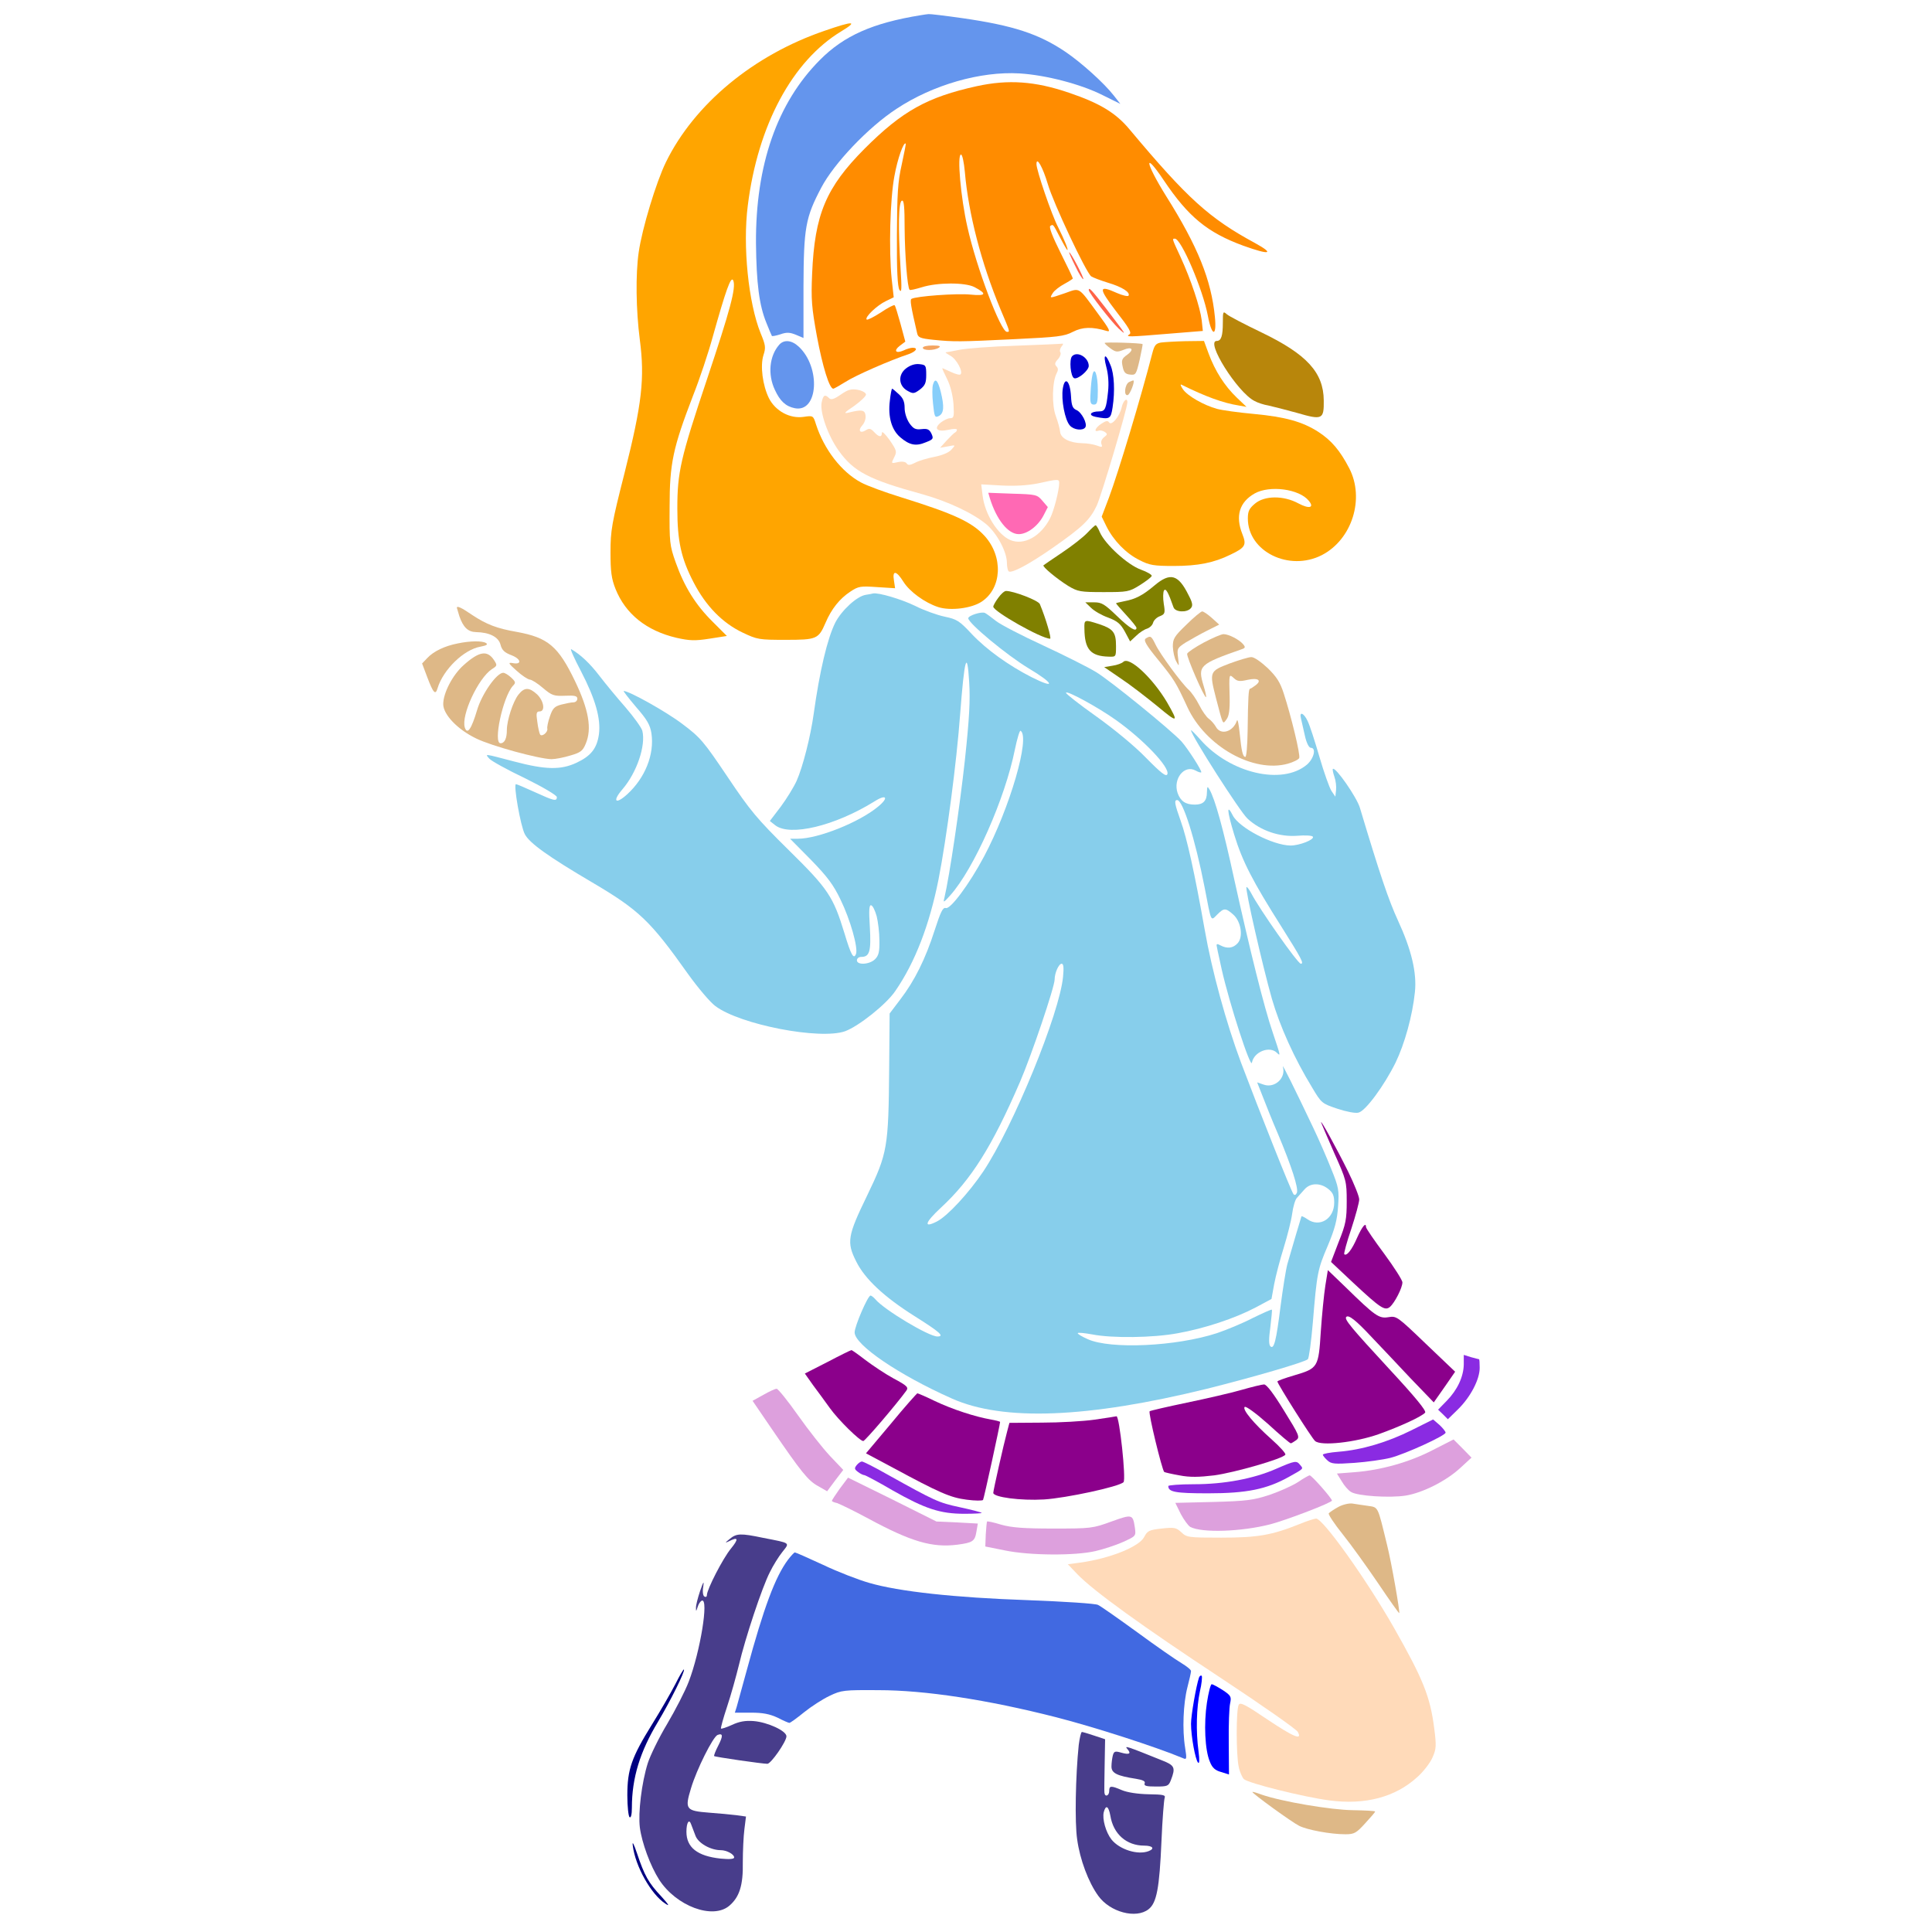 <?xml version="1.0" encoding="UTF-8" standalone="no"?>
<svg
   xmlns:dc="http://purl.org/dc/elements/1.1/"
   xmlns:cc="http://creativecommons.org/ns#"
   xmlns:rdf="http://www.w3.org/1999/02/22-rdf-syntax-ns#"
   xmlns:svg="http://www.w3.org/2000/svg"
   xmlns="http://www.w3.org/2000/svg"
   xmlns:sodipodi="http://sodipodi.sourceforge.net/DTD/sodipodi-0.dtd"
   xmlns:inkscape="http://www.inkscape.org/namespaces/inkscape"
   version="1.0"
   width="850pt"
   height="850pt"
   viewBox="0 0 850 850"
   preserveAspectRatio="xMidYMid meet"
   id="svg130"
   sodipodi:docname="6.svg"
   inkscape:version="0.92.2 5c3e80d, 2017-08-06">
  <defs
     id="defs134" />
  <sodipodi:namedview
     pagecolor="#ffffff"
     bordercolor="#666666"
     borderopacity="1"
     objecttolerance="10"
     gridtolerance="10"
     guidetolerance="10"
     inkscape:pageopacity="0"
     inkscape:pageshadow="2"
     inkscape:window-width="1920"
     inkscape:window-height="978"
     id="namedview132"
     showgrid="false"
     inkscape:zoom="0.83294118"
     inkscape:cx="659.08383"
     inkscape:cy="253.41605"
     inkscape:window-x="0"
     inkscape:window-y="1"
     inkscape:window-maximized="1"
     inkscape:current-layer="svg130" />
  <g
     transform="translate(0,850) scale(0.1,-0.1)"
     fill="#000000"
     stroke="none"
     id="g128">
    <path
       d="M0 4250 l0 -4250 2438 0 2437 0 -51 24 c-113 53 -170 138 -199 301 -16 89 -16 107 -1 273 9 97 16 201 16 230 0 64 11 58 -212 106 -345 74 -679 89 -780 35 -61 -33 -116 -81 -121 -107 -3 -15 -38 -81 -78 -146 -104 -171 -121 -227 -129 -411 -7 -166 -14 -190 -74 -243 -66 -58 -172 -66 -287 -23 -112 43 -169 102 -208 218 -33 99 -43 185 -39 341 3 139 5 150 34 212 17 36 54 101 81 146 55 86 123 217 123 234 0 5 -6 10 -14 10 -8 0 -24 12 -35 26 -56 71 13 417 100 504 45 44 143 72 259 72 116 1 202 -20 290 -70 207 -116 282 -140 520 -167 113 -12 415 -35 472 -35 12 0 38 44 38 66 0 2 -20 4 -43 4 -24 0 -79 9 -122 20 -56 14 -111 20 -194 20 -71 0 -139 6 -174 15 -86 22 -448 200 -454 223 -2 10 -17 26 -32 35 -54 32 -109 96 -167 193 -33 54 -83 124 -111 155 -29 31 -53 64 -53 72 0 27 66 70 265 171 189 97 195 101 195 130 0 17 16 67 35 111 19 44 35 86 35 94 0 8 -18 46 -41 83 -63 107 -63 109 25 299 96 208 111 288 102 534 -3 88 -8 170 -12 182 -6 22 -6 22 -45 -7 -58 -42 -122 -53 -263 -47 -184 8 -335 58 -437 145 -22 19 -83 99 -135 177 -51 78 -113 160 -136 181 -23 20 -130 95 -237 165 -238 154 -283 188 -321 240 -29 40 -54 131 -64 229 -2 24 -9 46 -14 48 -30 10 -79 51 -97 81 -23 39 -52 69 -120 125 -30 25 -56 59 -71 90 -12 28 -39 73 -58 100 -44 61 -54 107 -33 152 20 41 87 91 133 100 39 7 39 9 19 57 -19 47 -19 91 1 111 27 28 70 18 156 -33 55 -33 111 -57 165 -70 45 -12 128 -37 185 -56 56 -19 104 -35 107 -35 2 0 41 -37 85 -83 73 -74 89 -86 157 -110 96 -35 209 -101 277 -162 33 -30 92 -107 156 -205 58 -87 109 -161 116 -165 41 -25 140 282 160 495 5 52 12 110 16 127 l6 32 -113 -1 c-90 -2 -122 1 -154 15 -38 17 -44 17 -129 1 -113 -22 -197 -10 -304 42 -111 54 -184 158 -212 302 -20 98 -8 198 44 387 54 193 86 367 86 463 0 37 -7 146 -16 242 -19 201 -12 307 32 488 97 406 488 789 913 897 35 9 102 22 150 30 74 11 -194 13 -1876 14 l-1963 1 0 -4250z"
       id="path4"
       style="fill:none" />
    <path
       d="M4275 8475 c72 -12 157 -30 190 -40 226 -66 435 -233 565 -451 52 -88 90 -135 195 -243 154 -158 254 -236 381 -297 98 -47 112 -64 78 -98 -32 -33 -197 -14 -296 34 -23 11 -43 19 -44 17 -1 -1 8 -40 22 -86 13 -46 24 -89 24 -95 0 -30 79 -78 226 -136 140 -56 220 -123 264 -222 31 -70 34 -116 13 -179 l-19 -56 57 -62 c31 -34 66 -81 77 -105 66 -139 14 -346 -108 -428 -112 -76 -209 -86 -313 -34 l-55 29 -45 -22 c-32 -16 -179 -51 -214 -51 -1 0 6 -17 14 -37 11 -29 39 -56 110 -108 136 -101 298 -261 306 -303 4 -21 22 -47 50 -73 34 -30 54 -62 87 -139 29 -70 55 -113 85 -143 69 -70 91 -115 130 -257 44 -161 90 -287 157 -430 82 -174 92 -243 63 -433 -23 -154 -108 -341 -201 -446 -39 -43 -46 -46 -102 -51 l-59 -5 71 -115 71 -115 -2 -68 -2 -68 89 -120 c105 -140 113 -166 80 -245 l-22 -54 33 -27 c18 -16 52 -45 76 -65 29 -25 59 -40 95 -47 247 -49 253 -51 272 -73 15 -19 17 -34 13 -83 -8 -99 -42 -172 -110 -238 -43 -43 -56 -62 -48 -70 20 -20 12 -65 -22 -108 -64 -85 -153 -134 -294 -163 -35 -8 -66 -16 -68 -18 -3 -2 11 -76 30 -164 18 -87 43 -215 55 -284 17 -103 29 -140 64 -210 53 -104 89 -204 106 -292 24 -129 -20 -202 -190 -316 -42 -28 -101 -80 -134 -118 -83 -97 -95 -104 -193 -104 -145 0 -265 57 -411 195 -55 51 -89 74 -153 101 -45 19 -85 31 -89 27 -4 -4 -18 -35 -30 -68 -21 -53 -24 -85 -30 -265 -7 -224 -10 -238 -72 -297 -18 -18 -44 -36 -58 -42 -17 -6 555 -10 1718 -10 l1742 -1 0 4250 0 4250 -2177 -1 -2178 -1 130 -23z"
       id="path6"
       style="fill:none" />
    <path
       d="M4050 8433 c-210 -34 -337 -90 -443 -197 -188 -189 -283 -462 -281 -806 2 -177 14 -273 46 -351 12 -30 23 -56 24 -57 2 -2 18 1 37 7 28 10 42 9 69 -2 l33 -14 0 226 c1 260 9 304 78 435 56 107 207 266 331 347 160 106 370 166 541 156 116 -7 270 -47 367 -96 l77 -38 -29 37 c-43 55 -142 144 -211 191 -118 80 -232 117 -454 149 -77 11 -144 19 -150 18 -5 0 -21 -3 -35 -5z"
       id="path8"
       style="fill:#6495ed" />
    <path
       d="M3629 8365 c-314 -107 -574 -323 -699 -578 -43 -88 -105 -292 -120 -397 -14 -96 -12 -254 5 -385 22 -169 10 -280 -67 -585 -57 -224 -62 -254 -62 -350 0 -84 4 -116 22 -161 44 -110 136 -184 268 -215 58 -13 81 -14 145 -4 l77 12 -62 62 c-75 74 -125 154 -163 261 -27 76 -28 89 -27 245 0 192 15 260 103 489 29 73 68 190 87 260 58 206 80 269 90 247 13 -32 -13 -128 -116 -436 -116 -346 -130 -408 -130 -567 0 -145 17 -220 72 -326 54 -104 127 -178 215 -220 65 -31 73 -32 189 -32 137 0 145 3 176 75 26 61 62 106 109 137 36 24 45 25 118 20 l79 -5 -5 34 c-8 47 11 44 42 -6 27 -43 94 -92 153 -111 53 -17 146 -6 191 24 89 59 96 197 13 289 -56 61 -133 97 -367 170 -71 22 -151 51 -178 66 -85 46 -161 144 -197 255 -12 39 -13 39 -54 33 -60 -9 -124 25 -153 82 -28 57 -39 143 -24 190 11 33 9 44 -13 97 -53 132 -79 382 -56 561 44 353 196 636 411 766 76 46 55 47 -72 3z"
       id="path10"
       style="fill:#ffa500" />
    <path
       d="M4298 8121 c-218 -48 -328 -109 -494 -275 -170 -171 -220 -289 -231 -551 -5 -113 -2 -148 21 -274 25 -134 55 -231 72 -231 4 0 28 14 54 30 43 28 196 95 278 122 33 12 43 28 17 28 -8 0 -26 -5 -40 -12 -34 -15 -45 -1 -16 21 l24 18 -21 78 c-12 43 -23 80 -26 82 -3 3 -30 -11 -61 -32 -31 -20 -59 -34 -62 -31 -10 10 46 63 84 81 l35 17 -9 81 c-13 126 -7 352 12 452 14 78 41 153 50 143 1 -1 -7 -43 -18 -93 -17 -75 -20 -127 -21 -310 -1 -156 3 -226 11 -240 10 -16 11 3 5 95 -11 180 -9 293 6 297 9 4 12 -26 12 -124 1 -115 12 -259 22 -268 2 -3 26 3 53 11 69 22 191 22 232 1 57 -30 52 -40 -18 -33 -58 6 -240 -7 -259 -19 -7 -4 -3 -31 25 -151 4 -19 14 -23 72 -29 90 -9 113 -9 359 3 186 9 216 12 254 32 43 22 85 23 149 4 19 -6 13 7 -39 77 -88 120 -77 113 -145 89 -71 -24 -68 -24 -53 1 7 11 30 29 51 40 20 11 37 22 37 24 0 3 -25 55 -55 115 -34 68 -51 111 -44 116 13 8 11 10 44 -53 15 -29 29 -53 31 -53 5 0 -12 43 -41 101 -29 56 -95 250 -95 277 0 36 28 -14 50 -88 24 -83 168 -389 191 -406 8 -5 41 -18 74 -28 61 -18 99 -42 90 -57 -3 -4 -26 1 -51 12 -82 37 -82 22 -4 -80 57 -73 70 -95 59 -102 -19 -12 -5 -12 175 3 l148 12 -5 47 c-7 57 -47 178 -93 278 -38 82 -38 81 -25 81 28 0 123 -223 145 -339 17 -92 40 -95 31 -5 -16 162 -74 308 -215 532 -92 148 -100 203 -10 69 108 -161 192 -230 350 -288 117 -42 140 -37 51 12 -201 109 -296 195 -550 498 -61 74 -132 117 -268 163 -149 51 -267 59 -405 29z m-53 -378 c16 -184 72 -399 156 -602 44 -104 43 -101 29 -101 -27 0 -134 282 -174 462 -29 127 -46 318 -28 318 6 0 13 -34 17 -77z"
       id="path12"
       style="fill:#ff8c00" />
    <path
       d="M4731 7329 c16 -34 32 -59 35 -57 4 5 -55 118 -62 118 -2 0 10 -27 27 -61z"
       id="path14"
       style="fill:#ff6347" />
    <path
       d="M4790 7224 c0 -12 99 -139 131 -169 39 -35 35 -30 -55 88 -64 83 -76 95 -76 81z"
       id="path16"
       style="fill:#ff6347" />
    <path
       d="M5380 7082 c0 -60 -7 -82 -27 -82 -51 0 91 -226 166 -264 14 -8 42 -17 61 -20 19 -4 77 -19 128 -33 110 -32 117 -28 116 55 -1 123 -74 203 -273 299 -75 36 -144 72 -153 80 -17 15 -18 13 -18 -35z"
       id="path18"
       style="fill:#b8860b" />
    <path
       d="M3428 6983 c-43 -49 -51 -130 -19 -198 23 -50 48 -73 88 -81 103 -20 115 180 17 271 -31 29 -65 32 -86 8z"
       id="path20"
       style="fill:#6495ed" />
    <path
       d="M4860 6991 c0 -3 12 -14 26 -24 22 -16 29 -17 55 -7 39 17 51 3 18 -21 -23 -16 -26 -24 -20 -51 5 -26 12 -34 33 -36 25 -3 27 1 42 65 8 37 14 68 13 69 -6 5 -167 10 -167 5z"
       id="path22"
       style="fill:#deb887" />
    <path
       d="M5108 6993 c-23 -4 -29 -12 -38 -46 -51 -198 -149 -523 -191 -636 l-32 -84 21 -43 c31 -62 86 -119 145 -148 44 -23 64 -26 151 -26 107 0 177 14 250 50 65 31 71 42 52 90 -32 80 -13 141 54 179 66 37 196 20 238 -32 26 -31 2 -37 -45 -12 -66 36 -150 35 -192 -1 -25 -21 -31 -33 -31 -65 0 -146 182 -235 326 -161 133 69 189 249 120 382 -41 79 -79 123 -136 160 -70 45 -146 66 -285 79 -66 6 -138 16 -160 22 -59 16 -132 58 -151 87 -9 13 -12 22 -7 20 107 -53 184 -81 253 -92 l34 -6 -43 41 c-54 52 -95 117 -123 192 l-21 57 -81 -1 c-44 -1 -93 -4 -108 -6z"
       id="path24"
       style="fill:#ffa500" />
    <path
       d="M4470 6979 c-107 -3 -219 -12 -249 -18 -29 -6 -56 -11 -60 -11 -3 -1 6 -7 20 -15 27 -14 57 -70 45 -82 -3 -4 -22 1 -41 10 -20 9 -37 17 -39 17 -2 0 8 -22 21 -48 15 -30 25 -72 28 -110 3 -55 2 -62 -15 -62 -10 0 -28 -9 -41 -19 -33 -27 -16 -43 34 -32 20 5 37 5 37 1 0 -5 -3 -10 -7 -12 -5 -2 -21 -18 -38 -36 l-29 -32 34 6 c35 7 35 7 16 -14 -11 -13 -40 -25 -75 -32 -31 -6 -69 -17 -85 -26 -22 -11 -31 -12 -37 -3 -4 7 -19 10 -38 6 -31 -7 -31 -7 -17 21 13 25 11 30 -20 76 -19 26 -34 41 -34 32 0 -21 -13 -20 -34 3 -15 16 -22 18 -37 8 -25 -16 -36 -1 -15 22 10 11 16 30 14 43 -3 25 -17 27 -73 13 -25 -6 -22 -1 23 29 28 20 52 43 52 50 0 8 -16 17 -36 21 -30 5 -43 1 -75 -21 -30 -21 -43 -24 -51 -16 -19 19 -26 14 -33 -18 -9 -42 27 -146 75 -213 66 -92 132 -127 370 -192 113 -32 223 -84 281 -133 46 -40 89 -120 89 -169 0 -17 4 -34 8 -37 14 -9 89 31 194 104 130 91 163 122 193 185 21 45 135 429 135 455 0 24 -19 7 -25 -22 -9 -40 -45 -84 -56 -66 -5 8 -14 7 -33 -6 -27 -17 -36 -39 -13 -31 6 3 19 0 27 -5 13 -9 13 -12 -3 -24 -10 -8 -15 -20 -11 -30 5 -14 3 -15 -21 -6 -14 5 -43 10 -63 10 -55 1 -95 21 -98 50 -1 14 -10 45 -19 70 -18 48 -16 151 4 188 7 13 7 22 -1 30 -9 9 -7 17 6 31 10 11 15 25 11 31 -4 6 -1 17 5 25 7 8 9 14 4 13 -5 -1 -97 -5 -204 -9z m190 -604 c0 -31 -23 -122 -40 -155 -41 -80 -115 -121 -175 -96 -56 24 -112 114 -122 196 l-6 49 89 -5 c58 -3 113 0 159 9 91 20 95 20 95 2z"
       id="path26"
       style="fill:#ffdab9" />
    <path
       d="M4355 6308 c29 -94 80 -158 127 -158 38 0 85 36 109 82 l19 37 -24 28 c-23 27 -28 28 -131 31 l-107 4 7 -24z"
       id="path28"
       style="fill:#ff69b4" />
    <path
       d="M4060 6970 c0 -13 50 -13 70 0 11 7 4 10 -27 10 -24 0 -43 -4 -43 -10z"
       id="path30"
       style="fill:#f4a460" />
    <path
       d="M4717 6933 c-14 -14 -7 -91 9 -97 16 -6 64 34 64 54 0 37 -50 67 -73 43z"
       id="path32"
       style="fill:#0000cd" />
    <path
       d="M4867 6887 c9 -33 12 -73 8 -110 -8 -76 -13 -87 -39 -87 -39 0 -50 -17 -16 -24 63 -12 67 -10 75 42 11 72 7 147 -9 185 -22 55 -34 51 -19 -6z"
       id="path34"
       style="fill:#0000cd" />
    <path
       d="M3986 6879 c-36 -28 -33 -76 6 -98 25 -14 29 -14 55 5 23 18 28 29 28 65 0 42 -2 44 -31 47 -19 2 -40 -5 -58 -19z"
       id="path36"
       style="fill:#0000cd" />
    <path
       d="M4806 6849 c-3 -13 -7 -48 -8 -77 -3 -44 0 -52 15 -52 14 0 17 10 17 63 0 68 -15 109 -24 66z"
       id="path38"
       style="fill:#87cefa" />
    <path
       d="M4105 6809 c-4 -12 -4 -50 0 -85 6 -59 8 -63 26 -54 22 12 24 41 8 106 -13 52 -25 63 -34 33z"
       id="path40"
       style="fill:#87cefa" />
    <path
       d="M4676 6791 c-8 -49 9 -139 31 -163 17 -20 58 -24 68 -8 10 16 -16 66 -39 76 -17 7 -22 20 -24 61 -4 67 -27 90 -36 34z"
       id="path42"
       style="fill:#0000cd" />
    <path
       d="M4967 6819 c-19 -11 -24 -63 -5 -57 10 4 31 58 25 64 -1 1 -10 -2 -20 -7z"
       id="path44"
       style="fill:#deb887" />
    <path
       d="M3915 6737 c-9 -71 8 -129 46 -161 41 -35 69 -40 112 -22 33 13 35 16 25 38 -9 19 -18 23 -43 20 -27 -3 -36 1 -54 26 -12 18 -21 45 -21 67 0 28 -7 44 -26 61 -14 13 -27 24 -29 24 -2 0 -7 -24 -10 -53z"
       id="path46"
       style="fill:#0000cd" />
    <path
       d="M4783 6155 c-18 -19 -68 -58 -110 -86 -43 -29 -80 -54 -82 -56 -7 -5 59 -60 109 -91 42 -25 53 -27 155 -27 105 0 112 1 159 30 27 17 51 35 53 41 2 5 -20 18 -48 28 -58 21 -156 110 -180 164 -7 17 -16 32 -19 31 -3 0 -20 -16 -37 -34z"
       id="path48"
       style="fill:#808000" />
    <path
       d="M5079 5924 c-52 -44 -84 -60 -132 -69 -20 -4 -37 -8 -37 -9 0 -2 20 -25 45 -52 25 -27 45 -52 45 -56 0 -20 -29 -3 -86 52 -54 52 -67 60 -100 60 l-39 0 25 -24 c14 -14 47 -33 75 -43 40 -15 55 -27 74 -62 l23 -43 27 25 c14 14 36 28 47 31 12 4 24 15 27 26 3 11 16 24 30 29 22 9 24 13 17 55 -4 25 -3 51 1 58 8 12 19 -8 42 -74 8 -22 59 -24 76 -4 10 11 8 24 -10 58 -45 91 -80 101 -150 42z"
       id="path50"
       style="fill:#808000" />
    <path
       d="M4392 5870 c-12 -16 -22 -34 -22 -39 0 -21 212 -141 250 -141 7 0 -18 87 -45 152 -6 16 -115 58 -149 58 -7 0 -22 -13 -34 -30z"
       id="path52"
       style="fill:#808000" />
    <path
       d="M3809 5883 c-39 -6 -106 -68 -134 -122 -35 -70 -69 -214 -95 -401 -14 -101 -48 -234 -75 -295 -12 -27 -44 -79 -70 -114 l-48 -63 24 -19 c65 -50 262 -3 436 105 53 34 65 17 16 -23 -83 -69 -264 -141 -352 -141 l-35 0 92 -93 c72 -74 99 -110 130 -175 43 -88 78 -212 68 -239 -10 -26 -22 -5 -51 92 -49 160 -71 194 -245 365 -140 138 -169 173 -269 322 -105 156 -119 173 -199 233 -71 54 -234 145 -258 145 -3 0 21 -31 54 -70 49 -56 62 -79 68 -116 14 -93 -28 -197 -107 -269 -52 -47 -66 -30 -20 23 63 74 103 192 87 257 -4 14 -37 60 -74 103 -37 42 -89 105 -115 139 -42 55 -84 94 -124 117 -6 3 13 -40 43 -97 64 -123 88 -209 79 -278 -9 -62 -35 -95 -99 -125 -69 -32 -135 -31 -275 6 -134 35 -128 35 -108 12 9 -10 79 -49 157 -86 77 -38 140 -75 140 -83 0 -20 -14 -16 -97 22 -42 19 -79 35 -83 35 -12 0 20 -184 39 -220 20 -39 104 -99 296 -212 207 -122 256 -169 422 -403 43 -60 97 -124 120 -141 108 -82 461 -150 571 -111 60 22 182 119 221 177 87 126 150 290 190 490 36 184 80 519 95 725 19 249 31 292 40 145 5 -82 1 -158 -19 -345 -22 -202 -68 -512 -90 -605 -6 -23 -4 -22 25 10 105 117 242 427 285 642 10 48 21 85 25 83 44 -27 -47 -340 -161 -554 -65 -122 -148 -233 -168 -226 -13 4 -23 -18 -49 -98 -40 -125 -88 -222 -151 -304 l-47 -62 -2 -238 c-3 -353 -7 -376 -97 -563 -86 -177 -91 -205 -48 -290 38 -77 123 -156 256 -240 113 -71 134 -90 101 -90 -38 0 -235 118 -273 164 -8 9 -17 16 -21 16 -12 0 -70 -135 -70 -162 0 -55 196 -188 428 -291 226 -101 597 -86 1122 43 200 50 431 117 444 130 5 5 15 78 22 162 18 218 21 233 66 338 31 74 41 112 45 172 5 71 3 84 -30 165 -19 48 -55 131 -80 183 -77 162 -138 286 -133 267 15 -49 -35 -96 -84 -79 l-29 10 24 -61 c13 -34 43 -109 68 -167 60 -143 90 -237 83 -257 -4 -10 -10 -13 -15 -7 -9 9 -151 367 -231 579 -65 174 -128 403 -160 586 -44 248 -78 402 -106 479 -26 73 -29 90 -15 90 25 0 79 -170 121 -385 30 -156 26 -148 55 -119 30 30 37 30 70 1 35 -30 46 -99 20 -127 -20 -22 -46 -25 -76 -9 -17 9 -19 7 -14 -13 2 -13 12 -54 20 -93 34 -151 128 -440 133 -410 9 48 78 75 110 43 17 -17 16 -13 -18 88 -38 110 -101 364 -170 676 -48 221 -84 352 -109 395 -9 15 -10 14 -11 -12 0 -39 -16 -55 -53 -55 -41 0 -63 15 -76 51 -21 62 29 126 79 99 12 -7 23 -10 25 -8 5 5 -60 106 -87 136 -46 50 -315 269 -377 306 -35 21 -140 74 -233 117 -93 43 -186 91 -206 107 -20 16 -42 32 -48 35 -14 8 -74 -11 -74 -23 0 -22 169 -162 265 -220 114 -68 122 -94 13 -39 -100 51 -198 121 -263 190 -54 58 -66 65 -119 76 -33 7 -92 28 -131 48 -60 29 -161 59 -184 54 -3 -1 -18 -4 -32 -6z m1101 -551 c122 -87 237 -208 226 -238 -5 -13 -27 4 -94 72 -50 52 -143 128 -220 183 -72 51 -132 98 -132 103 0 13 140 -63 220 -120z m-1053 -863 c6 -24 12 -72 12 -106 1 -50 -3 -67 -19 -83 -24 -24 -80 -27 -80 -5 0 8 8 15 19 15 37 0 44 24 38 131 -5 76 -3 99 6 96 7 -2 17 -23 24 -48z m820 -266 c-15 -162 -219 -659 -351 -857 -63 -94 -157 -196 -204 -220 -61 -31 -53 -5 18 61 133 123 225 269 348 554 50 116 152 417 152 450 0 28 18 69 31 69 8 0 10 -17 6 -57z m1167 -934 c20 -16 26 -29 26 -60 0 -71 -64 -111 -118 -73 -13 9 -24 14 -26 13 -2 -5 -43 -144 -62 -210 -7 -26 -20 -109 -30 -185 -19 -153 -29 -193 -45 -177 -7 7 -7 34 0 84 5 40 8 75 7 77 -2 2 -40 -15 -85 -37 -44 -23 -115 -52 -156 -66 -180 -59 -469 -72 -569 -27 -27 12 -47 24 -44 27 2 3 31 0 64 -6 87 -17 265 -15 374 5 119 21 254 66 345 114 l69 37 12 66 c7 37 26 109 42 160 16 52 33 119 37 149 4 30 13 62 21 70 7 8 22 25 34 38 25 28 69 29 104 1z"
       id="path54"
       style="fill:#87ceeb" />
    <path
       d="M2010 5826 c0 -1 5 -18 11 -37 17 -49 38 -69 73 -70 59 -1 99 -21 108 -55 6 -24 17 -35 49 -47 43 -17 46 -43 3 -34 -20 3 -17 -2 19 -34 23 -21 49 -38 58 -39 8 0 35 -17 58 -37 39 -33 48 -36 97 -34 43 2 54 -1 54 -13 0 -9 -8 -16 -17 -16 -10 0 -34 -5 -54 -10 -30 -8 -38 -17 -50 -53 -8 -23 -13 -47 -11 -53 3 -16 -25 -38 -32 -25 -3 5 -9 30 -12 55 -6 38 -4 46 10 46 26 0 19 46 -11 75 -35 32 -56 32 -82 -1 -24 -30 -51 -114 -51 -155 0 -38 -10 -59 -28 -59 -33 0 10 202 54 252 14 14 13 18 -7 37 -13 12 -28 21 -35 21 -29 0 -94 -93 -115 -164 -25 -84 -43 -110 -54 -77 -17 54 59 217 119 257 24 15 24 17 10 39 -30 46 -66 40 -135 -22 -48 -43 -89 -122 -89 -171 0 -45 62 -111 145 -151 67 -33 276 -90 331 -91 17 0 54 7 83 16 45 13 55 20 68 52 28 66 13 150 -47 275 -74 154 -119 192 -257 217 -87 15 -133 33 -195 74 -48 33 -68 42 -68 32z"
       id="path56"
       style="fill:#deb887" />
    <path
       d="M5220 5752 c-54 -52 -60 -62 -60 -97 1 -22 7 -51 15 -65 13 -24 13 -23 8 17 -5 39 -4 42 33 66 22 13 64 37 94 52 l54 27 -32 29 c-18 16 -37 29 -43 29 -5 0 -37 -26 -69 -58z"
       id="path58"
       style="fill:#deb887" />
    <path
       d="M4771 5733 c1 -90 27 -120 107 -122 32 -1 32 -1 32 47 0 60 -12 75 -74 96 -66 21 -66 21 -65 -21z"
       id="path60"
       style="fill:#808000" />
    <path
       d="M5296 5673 c-37 -20 -70 -42 -73 -49 -4 -12 77 -198 83 -191 2 2 -3 25 -11 51 -26 87 -19 94 169 160 15 5 16 9 5 22 -17 20 -63 44 -86 44 -10 0 -49 -17 -87 -37z"
       id="path62"
       style="fill:#deb887" />
    <path
       d="M5041 5691 c-11 -7 0 -28 56 -96 70 -86 77 -98 127 -206 80 -173 290 -291 442 -249 25 7 48 19 50 25 6 14 -36 186 -68 284 -16 50 -32 74 -71 112 -29 27 -60 49 -72 48 -11 0 -54 -13 -95 -28 -89 -34 -90 -36 -60 -153 32 -122 29 -116 46 -93 11 14 15 42 14 95 -3 108 -3 106 19 86 15 -14 26 -15 60 -7 46 10 64 -2 35 -24 -11 -8 -21 -15 -24 -15 -7 0 -9 -35 -11 -187 -1 -62 -5 -113 -10 -113 -11 0 -17 24 -25 105 -4 39 -9 63 -12 55 -16 -50 -72 -67 -93 -27 -7 12 -21 28 -31 35 -10 7 -29 34 -42 60 -13 26 -34 56 -46 67 -32 29 -126 157 -146 199 -19 39 -22 40 -43 27z"
       id="path64"
       style="fill:#deb887" />
    <path
       d="M2013 5669 c-56 -11 -105 -34 -133 -64 l-23 -24 23 -61 c26 -69 36 -80 45 -48 25 82 115 170 189 183 27 5 34 10 24 16 -16 10 -68 10 -125 -2z"
       id="path66"
       style="fill:#deb887" />
    <path
       d="M5039 5592 c11 -16 28 -35 38 -43 10 -8 3 5 -16 29 -37 47 -53 58 -22 14z"
       id="path68"
       style="fill:none" />
    <path
       d="M4942 5588 c-6 -6 -27 -14 -48 -17 l-36 -6 73 -50 c41 -27 113 -83 161 -122 91 -76 95 -74 42 18 -63 106 -166 203 -192 177z"
       id="path70"
       style="fill:#808000" />
    <path
       d="M5724 5338 c3 -13 11 -47 17 -75 7 -32 18 -53 26 -53 25 0 14 -47 -17 -74 -109 -92 -338 -38 -468 109 -23 26 -42 45 -42 42 0 -21 217 -361 249 -389 57 -53 141 -81 219 -75 34 3 65 1 68 -4 8 -13 -59 -39 -98 -39 -79 1 -226 78 -254 132 -28 55 -26 21 6 -84 36 -118 81 -205 209 -407 88 -140 99 -161 84 -161 -14 1 -183 242 -217 308 -10 19 -20 32 -22 29 -7 -7 71 -348 112 -492 35 -120 97 -259 177 -390 41 -69 43 -70 111 -93 39 -13 80 -21 93 -17 31 7 113 119 163 220 40 83 74 205 85 310 9 85 -15 186 -74 314 -42 91 -81 207 -168 497 -14 47 -108 182 -119 171 -2 -2 1 -18 7 -35 6 -17 9 -43 7 -59 l-3 -28 -17 25 c-9 14 -33 81 -53 150 -20 69 -43 140 -52 158 -17 36 -38 44 -29 10z"
       id="path72"
       style="fill:#87ceeb" />
    <path
       d="M5813 3560 c3 -8 29 -69 58 -135 52 -116 54 -123 54 -210 0 -79 -4 -101 -35 -178 l-34 -89 99 -93 c119 -111 138 -123 160 -105 21 18 55 84 55 108 0 10 -36 66 -80 126 -44 59 -80 112 -80 117 0 24 -17 3 -39 -46 -23 -53 -46 -83 -57 -73 -2 3 11 53 31 111 19 58 35 117 35 130 0 13 -22 68 -49 123 -52 105 -126 239 -118 214z"
       id="path74"
       style="fill:#8b008b" />
    <path
       d="M5831 2844 c-6 -38 -15 -129 -20 -202 -10 -158 -12 -162 -117 -193 -41 -12 -74 -24 -74 -27 0 -10 152 -251 166 -262 26 -23 177 -6 279 30 100 36 190 78 205 95 6 8 -42 67 -157 191 -168 182 -200 220 -190 230 10 11 43 -15 111 -88 38 -40 115 -121 171 -181 l103 -107 47 67 47 68 -129 123 c-125 120 -129 123 -164 117 -42 -7 -58 4 -190 133 l-77 74 -11 -68z"
       id="path76"
       style="fill:#8b008b" />
    <path
       d="M3641 2508 l-100 -51 36 -51 c21 -28 54 -73 74 -101 38 -53 132 -145 147 -145 8 0 147 163 189 221 11 15 5 22 -55 54 -37 20 -92 57 -124 81 -31 24 -59 44 -62 44 -3 0 -50 -23 -105 -52z"
       id="path78"
       style="fill:#8b008b" />
    <path
       d="M6440 2497 c-1 -54 -28 -112 -75 -160 l-38 -39 22 -21 21 -21 45 44 c55 54 95 131 95 182 0 21 -1 38 -3 38 -1 0 -17 4 -35 9 l-32 10 0 -42z"
       id="path80"
       style="fill:#8a2be2" />
    <path
       d="M5462 2385 c-45 -13 -153 -38 -240 -56 -86 -18 -160 -35 -164 -38 -7 -6 54 -256 64 -267 3 -2 33 -9 67 -15 46 -9 86 -8 153 0 89 12 302 73 313 91 3 5 -24 35 -60 67 -81 72 -130 132 -119 143 5 5 49 -27 103 -75 51 -47 96 -85 100 -85 3 0 14 7 24 14 17 13 13 22 -54 130 -46 75 -77 116 -88 115 -9 0 -53 -11 -99 -24z"
       id="path82"
       style="fill:#8b008b" />
    <path
       d="M3358 2363 l-47 -26 86 -126 c128 -187 158 -225 202 -249 l40 -23 35 47 36 47 -58 61 c-32 34 -95 114 -141 179 -45 64 -88 117 -94 117 -7 0 -33 -12 -59 -27z"
       id="path84"
       style="fill:#dda0dd" />
    <path
       d="M3921 2238 l-111 -132 118 -63 c204 -110 253 -132 325 -141 37 -5 70 -5 72 -1 4 6 75 332 75 343 0 2 -19 7 -42 11 -68 12 -167 44 -245 81 -39 19 -74 34 -77 34 -2 0 -55 -59 -115 -132z"
       id="path86"
       style="fill:#8b008b" />
    <path
       d="M4815 2254 c-49 -7 -154 -13 -232 -13 l-142 -1 -10 -38 c-15 -55 -61 -259 -61 -270 0 -19 120 -35 223 -29 97 6 330 56 350 76 12 12 -18 292 -31 290 -4 -1 -47 -8 -97 -15z"
       id="path88"
       style="fill:#8b008b" />
    <path
       d="M6211 2208 c-106 -53 -220 -87 -321 -95 -39 -3 -70 -9 -70 -13 0 -4 9 -15 20 -25 17 -16 32 -17 119 -11 55 4 126 14 158 22 66 17 243 98 243 111 0 5 -12 20 -27 34 l-28 24 -94 -47z"
       id="path90"
       style="fill:#8a2be2" />
    <path
       d="M6303 2120 c-102 -53 -227 -88 -343 -97 l-78 -6 21 -34 c11 -19 29 -40 41 -47 28 -18 171 -27 240 -16 75 12 178 64 240 121 l50 46 -39 40 -40 40 -92 -47z"
       id="path92"
       style="fill:#dda0dd" />
    <path
       d="M3769 2054 c-11 -14 -10 -18 6 -30 10 -8 23 -14 28 -14 4 0 61 -30 124 -67 143 -81 209 -103 316 -103 44 0 78 2 76 4 -3 3 -46 14 -97 25 -93 20 -108 27 -318 144 -56 32 -106 57 -112 57 -5 0 -16 -7 -23 -16z"
       id="path94"
       style="fill:#8a2be2" />
    <path
       d="M5615 2038 c-100 -44 -229 -68 -362 -68 -62 0 -113 -4 -113 -8 0 -26 30 -32 175 -32 170 0 258 18 355 72 68 38 65 35 50 53 -16 20 -22 19 -105 -17z"
       id="path96"
       style="fill:#8a2be2" />
    <path
       d="M5710 1979 c-25 -16 -81 -41 -125 -56 -71 -23 -99 -27 -247 -31 l-167 -4 24 -49 c14 -26 33 -52 42 -57 52 -27 226 -21 353 12 72 19 270 95 270 104 0 10 -90 112 -98 111 -4 0 -27 -13 -52 -30z"
       id="path98"
       style="fill:#dda0dd" />
    <path
       d="M3695 1951 c-19 -27 -35 -51 -35 -54 0 -3 10 -7 23 -10 12 -4 74 -34 137 -68 189 -102 281 -129 392 -115 68 9 77 15 84 58 l6 35 -91 5 -91 4 -194 97 -195 96 -36 -48z"
       id="path100"
       style="fill:#dda0dd" />
    <path
       d="M5888 1870 c-20 -11 -39 -24 -42 -28 -3 -5 25 -47 62 -93 37 -46 107 -144 156 -216 49 -73 91 -132 92 -130 4 4 -34 223 -54 302 -42 172 -37 163 -85 170 -23 3 -53 8 -67 10 -14 2 -42 -4 -62 -15z"
       id="path102"
       style="fill:#deb887" />
    <path
       d="M4890 1806 c-82 -30 -90 -31 -255 -31 -129 0 -184 4 -230 17 -32 10 -61 16 -62 14 -2 -2 -4 -27 -6 -56 l-2 -54 85 -17 c110 -23 311 -24 400 -3 35 8 90 26 121 40 57 26 57 26 52 63 -9 59 -11 60 -103 27z"
       id="path104"
       style="fill:#dda0dd" />
    <path
       d="M5718 1795 c-122 -49 -184 -60 -345 -60 -145 0 -152 1 -176 24 -23 21 -31 22 -87 16 -54 -6 -62 -10 -76 -37 -22 -43 -151 -95 -283 -113 l-53 -7 43 -45 c72 -74 285 -228 631 -456 180 -119 332 -225 338 -237 21 -39 -19 -22 -137 57 -93 63 -116 75 -123 63 -12 -19 -12 -223 0 -274 4 -21 15 -45 22 -53 18 -18 263 -79 376 -94 158 -21 291 14 388 103 26 23 56 62 66 85 17 38 18 51 8 129 -18 140 -48 215 -178 444 -121 212 -312 480 -342 479 -8 -1 -41 -11 -72 -24z"
       id="path106"
       style="fill:#ffdab9" />
    <path
       d="M3210 1729 c-21 -17 -22 -19 -3 -10 41 21 44 11 9 -32 -35 -42 -106 -180 -106 -205 0 -7 -5 -10 -11 -6 -6 3 -9 21 -5 43 4 28 1 24 -14 -19 -10 -30 -19 -64 -18 -75 0 -16 1 -15 7 4 4 14 12 26 19 29 31 10 -7 -224 -58 -357 -16 -42 -59 -125 -95 -186 -36 -60 -74 -138 -85 -172 -27 -86 -43 -218 -35 -283 9 -68 46 -169 85 -230 75 -116 235 -176 308 -115 45 38 62 90 60 192 0 48 3 114 7 145 l7 56 -43 6 c-24 3 -78 8 -119 11 -103 8 -108 15 -80 107 25 84 97 227 117 235 24 9 25 -4 3 -47 -12 -23 -20 -44 -18 -46 4 -4 212 -34 234 -34 16 0 84 98 84 121 0 24 -83 62 -144 67 -37 3 -64 -2 -96 -17 -24 -11 -46 -18 -48 -16 -2 2 10 46 27 97 17 51 40 134 52 183 27 116 102 342 136 408 14 29 39 69 55 89 33 42 39 38 -84 62 -100 21 -118 20 -148 -5z m-150 -1306 c12 -32 66 -63 111 -63 26 0 59 -18 59 -32 0 -7 -19 -9 -60 -5 -102 11 -150 49 -150 118 0 41 12 59 21 32 4 -10 12 -32 19 -50z"
       id="path108"
       style="fill:#483d8b" />
    <path
       d="M3467 1638 c-56 -75 -106 -208 -182 -488 -20 -74 -40 -146 -44 -160 l-8 -25 71 0 c53 0 82 -6 117 -22 25 -13 48 -23 52 -23 4 0 33 21 65 47 31 25 82 58 112 72 52 25 63 26 215 25 204 0 479 -42 781 -119 168 -43 438 -130 558 -180 17 -8 18 -4 10 46 -13 79 -8 195 10 265 9 34 16 66 16 72 0 6 -19 21 -42 35 -24 14 -112 75 -195 136 -84 61 -161 115 -172 120 -10 6 -149 15 -309 21 -322 11 -568 38 -698 76 -46 13 -137 48 -202 79 -65 30 -121 55 -125 55 -3 0 -17 -15 -30 -32z"
       id="path110"
       style="fill:#4169e1" />
    <path
       d="M2972 1092 c-19 -37 -65 -117 -103 -178 -90 -145 -109 -198 -109 -313 0 -49 5 -93 10 -96 6 -4 10 12 10 42 0 131 36 247 115 378 55 92 120 223 114 230 -2 2 -19 -27 -37 -63z"
       id="path112"
       style="fill:#000080" />
    <path
       d="M5275 1119 c-12 -35 -35 -165 -35 -203 0 -55 19 -158 31 -171 6 -6 7 12 2 50 -12 89 -9 192 6 263 8 34 11 65 8 69 -4 3 -9 0 -12 -8z"
       id="path114"
       style="fill:#0000ff" />
    <path
       d="M5310 1009 c-14 -92 -9 -209 13 -260 10 -26 23 -38 49 -45 l35 -11 -1 141 c-1 78 2 155 6 172 6 29 4 34 -32 58 -22 14 -44 26 -49 26 -5 0 -14 -36 -21 -81z"
       id="path116"
       style="fill:#0000ff" />
    <path
       d="M4746 823 c-14 -135 -18 -342 -7 -415 12 -89 50 -190 93 -249 52 -72 166 -102 221 -59 36 28 48 92 57 300 4 96 11 182 14 190 5 13 -7 15 -71 16 -48 1 -93 8 -117 18 -49 21 -56 20 -56 -4 0 -21 -19 -28 -21 -7 -1 6 0 62 1 123 l2 112 -48 16 c-26 9 -51 16 -54 16 -4 0 -10 -26 -14 -57z m139 -311 c13 -81 71 -132 149 -132 37 0 48 -13 20 -24 -48 -19 -129 7 -164 51 -25 32 -41 90 -34 120 9 34 21 28 29 -15z"
       id="path118"
       style="fill:#483d8b" />
    <path
       d="M4960 805 c18 -21 9 -26 -27 -16 -27 8 -32 6 -37 -12 -3 -12 -6 -34 -6 -49 0 -29 24 -41 108 -54 31 -5 42 -11 38 -20 -4 -11 7 -14 50 -14 50 0 55 2 65 27 22 57 18 66 -41 89 -156 63 -164 65 -150 49z"
       id="path120"
       style="fill:#483d8b" />
    <path
       d="M5510 616 c0 -7 175 -134 206 -149 36 -18 138 -37 203 -37 39 0 48 5 87 48 24 26 44 49 44 52 0 3 -44 5 -98 6 -96 1 -315 38 -403 69 -21 8 -39 13 -39 11z"
       id="path122"
       style="fill:#deb887" />
    <path
       d="M2772 445 c0 -16 2 -22 5 -12 2 9 2 23 0 30 -3 6 -5 -1 -5 -18z"
       id="path124"
       style="fill:none" />
    <path
       d="M2784 380 c11 -91 81 -215 143 -255 21 -14 16 -6 -18 32 -55 58 -74 92 -106 188 -15 44 -22 57 -19 35z"
       id="path126"
       style="fill:#000080" />
  </g>
</svg>
